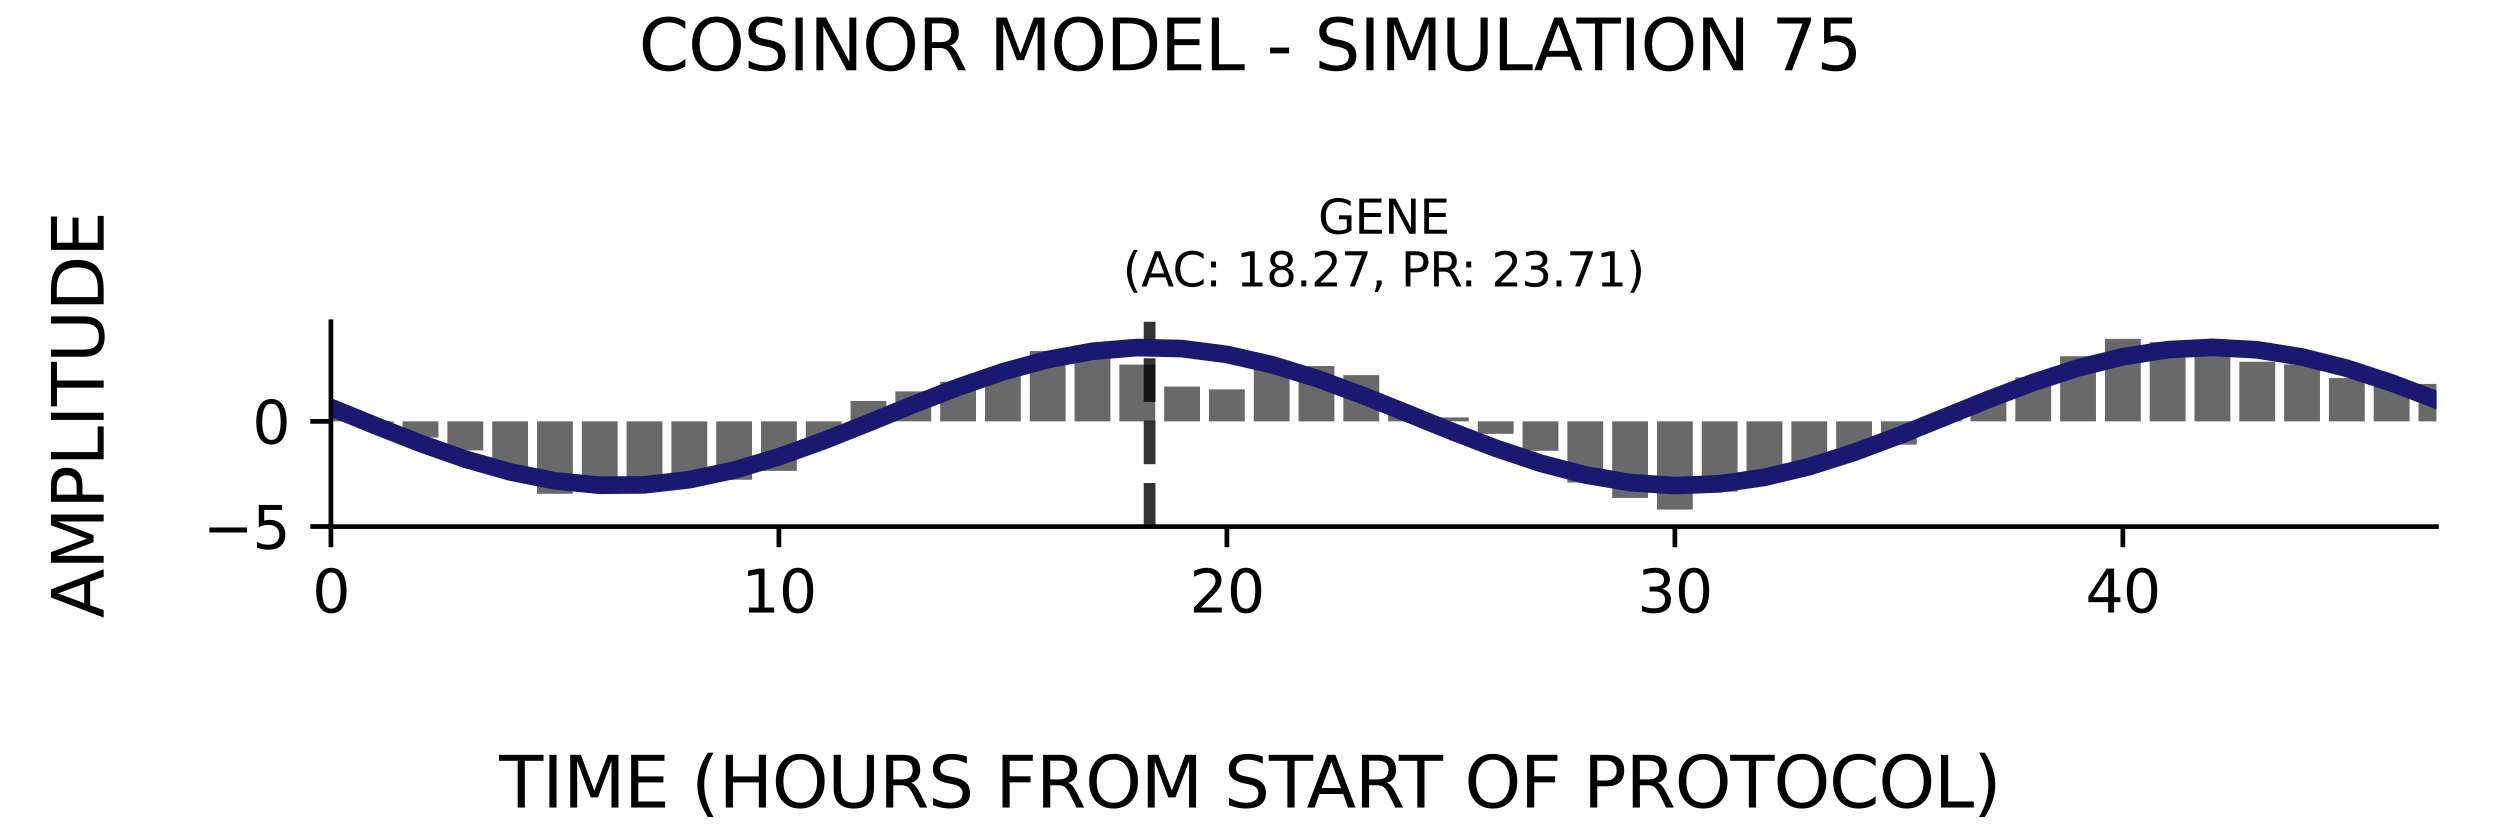 <?xml version="1.0" encoding="utf-8" standalone="no"?>
<!DOCTYPE svg PUBLIC "-//W3C//DTD SVG 1.1//EN"
  "http://www.w3.org/Graphics/SVG/1.1/DTD/svg11.dtd">
<svg xmlns:xlink="http://www.w3.org/1999/xlink" width="424.8pt" height="141.12pt" viewBox="0 0 424.8 141.12" xmlns="http://www.w3.org/2000/svg" version="1.1">
 <defs>
  <style type="text/css">*{stroke-linejoin: round; stroke-linecap: butt}</style>
 </defs>
 <g id="figure_1">
  <g id="patch_1">
   <path d="M 0 141.12 
L 424.8 141.12 
L 424.8 0 
L 0 0 
z
" style="fill: #ffffff"/>
  </g>
  <g id="axes_1">
   <g id="patch_2">
    <path d="M 56.23 89.48 
L 414 89.48 
L 414 54.672 
L 56.23 54.672 
z
" style="fill: #ffffff"/>
   </g>
   <g id="patch_3">
    <path d="M 53.185 71.596 
L 59.275 71.596 
L 59.275 70.151 
L 53.185 70.151 
z
" clip-path="url(#pb19f68dc04)" style="fill: #696969"/>
   </g>
   <g id="patch_4">
    <path d="M 60.797 71.596 
L 66.887 71.596 
L 66.887 71.935 
L 60.797 71.935 
z
" clip-path="url(#pb19f68dc04)" style="fill: #696969"/>
   </g>
   <g id="patch_5">
    <path d="M 68.409 71.596 
L 74.499 71.596 
L 74.499 74.342 
L 68.409 74.342 
z
" clip-path="url(#pb19f68dc04)" style="fill: #696969"/>
   </g>
   <g id="patch_6">
    <path d="M 76.022 71.596 
L 82.111 71.596 
L 82.111 76.534 
L 76.022 76.534 
z
" clip-path="url(#pb19f68dc04)" style="fill: #696969"/>
   </g>
   <g id="patch_7">
    <path d="M 83.634 71.596 
L 89.723 71.596 
L 89.723 80.054 
L 83.634 80.054 
z
" clip-path="url(#pb19f68dc04)" style="fill: #696969"/>
   </g>
   <g id="patch_8">
    <path d="M 91.246 71.596 
L 97.335 71.596 
L 97.335 83.902 
L 91.246 83.902 
z
" clip-path="url(#pb19f68dc04)" style="fill: #696969"/>
   </g>
   <g id="patch_9">
    <path d="M 98.858 71.596 
L 104.948 71.596 
L 104.948 83.334 
L 98.858 83.334 
z
" clip-path="url(#pb19f68dc04)" style="fill: #696969"/>
   </g>
   <g id="patch_10">
    <path d="M 106.47 71.596 
L 112.56 71.596 
L 112.56 81.405 
L 106.47 81.405 
z
" clip-path="url(#pb19f68dc04)" style="fill: #696969"/>
   </g>
   <g id="patch_11">
    <path d="M 114.082 71.596 
L 120.172 71.596 
L 120.172 80.599 
L 114.082 80.599 
z
" clip-path="url(#pb19f68dc04)" style="fill: #696969"/>
   </g>
   <g id="patch_12">
    <path d="M 121.694 71.596 
L 127.784 71.596 
L 127.784 81.516 
L 121.694 81.516 
z
" clip-path="url(#pb19f68dc04)" style="fill: #696969"/>
   </g>
   <g id="patch_13">
    <path d="M 129.306 71.596 
L 135.396 71.596 
L 135.396 80.009 
L 129.306 80.009 
z
" clip-path="url(#pb19f68dc04)" style="fill: #696969"/>
   </g>
   <g id="patch_14">
    <path d="M 136.919 71.596 
L 143.008 71.596 
L 143.008 75.101 
L 136.919 75.101 
z
" clip-path="url(#pb19f68dc04)" style="fill: #696969"/>
   </g>
   <g id="patch_15">
    <path d="M 144.531 71.596 
L 150.62 71.596 
L 150.62 68.138 
L 144.531 68.138 
z
" clip-path="url(#pb19f68dc04)" style="fill: #696969"/>
   </g>
   <g id="patch_16">
    <path d="M 152.143 71.596 
L 158.233 71.596 
L 158.233 66.5 
L 152.143 66.5 
z
" clip-path="url(#pb19f68dc04)" style="fill: #696969"/>
   </g>
   <g id="patch_17">
    <path d="M 159.755 71.596 
L 165.845 71.596 
L 165.845 64.874 
L 159.755 64.874 
z
" clip-path="url(#pb19f68dc04)" style="fill: #696969"/>
   </g>
   <g id="patch_18">
    <path d="M 167.367 71.596 
L 173.457 71.596 
L 173.457 63.274 
L 167.367 63.274 
z
" clip-path="url(#pb19f68dc04)" style="fill: #696969"/>
   </g>
   <g id="patch_19">
    <path d="M 174.979 71.596 
L 181.069 71.596 
L 181.069 59.651 
L 174.979 59.651 
z
" clip-path="url(#pb19f68dc04)" style="fill: #696969"/>
   </g>
   <g id="patch_20">
    <path d="M 182.591 71.596 
L 188.681 71.596 
L 188.681 59.181 
L 182.591 59.181 
z
" clip-path="url(#pb19f68dc04)" style="fill: #696969"/>
   </g>
   <g id="patch_21">
    <path d="M 190.203 71.596 
L 196.293 71.596 
L 196.293 61.959 
L 190.203 61.959 
z
" clip-path="url(#pb19f68dc04)" style="fill: #696969"/>
   </g>
   <g id="patch_22">
    <path d="M 197.816 71.596 
L 203.905 71.596 
L 203.905 65.688 
L 197.816 65.688 
z
" clip-path="url(#pb19f68dc04)" style="fill: #696969"/>
   </g>
   <g id="patch_23">
    <path d="M 205.428 71.596 
L 211.517 71.596 
L 211.517 66.16 
L 205.428 66.16 
z
" clip-path="url(#pb19f68dc04)" style="fill: #696969"/>
   </g>
   <g id="patch_24">
    <path d="M 213.04 71.596 
L 219.13 71.596 
L 219.13 61.301 
L 213.04 61.301 
z
" clip-path="url(#pb19f68dc04)" style="fill: #696969"/>
   </g>
   <g id="patch_25">
    <path d="M 220.652 71.596 
L 226.742 71.596 
L 226.742 62.196 
L 220.652 62.196 
z
" clip-path="url(#pb19f68dc04)" style="fill: #696969"/>
   </g>
   <g id="patch_26">
    <path d="M 228.264 71.596 
L 234.354 71.596 
L 234.354 63.748 
L 228.264 63.748 
z
" clip-path="url(#pb19f68dc04)" style="fill: #696969"/>
   </g>
   <g id="patch_27">
    <path d="M 235.876 71.596 
L 241.966 71.596 
L 241.966 70.463 
L 235.876 70.463 
z
" clip-path="url(#pb19f68dc04)" style="fill: #696969"/>
   </g>
   <g id="patch_28">
    <path d="M 243.488 71.596 
L 249.578 71.596 
L 249.578 70.925 
L 243.488 70.925 
z
" clip-path="url(#pb19f68dc04)" style="fill: #696969"/>
   </g>
   <g id="patch_29">
    <path d="M 251.1 71.596 
L 257.19 71.596 
L 257.19 73.716 
L 251.1 73.716 
z
" clip-path="url(#pb19f68dc04)" style="fill: #696969"/>
   </g>
   <g id="patch_30">
    <path d="M 258.713 71.596 
L 264.802 71.596 
L 264.802 76.593 
L 258.713 76.593 
z
" clip-path="url(#pb19f68dc04)" style="fill: #696969"/>
   </g>
   <g id="patch_31">
    <path d="M 266.325 71.596 
L 272.414 71.596 
L 272.414 81.995 
L 266.325 81.995 
z
" clip-path="url(#pb19f68dc04)" style="fill: #696969"/>
   </g>
   <g id="patch_32">
    <path d="M 273.937 71.596 
L 280.027 71.596 
L 280.027 84.613 
L 273.937 84.613 
z
" clip-path="url(#pb19f68dc04)" style="fill: #696969"/>
   </g>
   <g id="patch_33">
    <path d="M 281.549 71.596 
L 287.639 71.596 
L 287.639 86.579 
L 281.549 86.579 
z
" clip-path="url(#pb19f68dc04)" style="fill: #696969"/>
   </g>
   <g id="patch_34">
    <path d="M 289.161 71.596 
L 295.251 71.596 
L 295.251 83.536 
L 289.161 83.536 
z
" clip-path="url(#pb19f68dc04)" style="fill: #696969"/>
   </g>
   <g id="patch_35">
    <path d="M 296.773 71.596 
L 302.863 71.596 
L 302.863 80.059 
L 296.773 80.059 
z
" clip-path="url(#pb19f68dc04)" style="fill: #696969"/>
   </g>
   <g id="patch_36">
    <path d="M 304.385 71.596 
L 310.475 71.596 
L 310.475 78.831 
L 304.385 78.831 
z
" clip-path="url(#pb19f68dc04)" style="fill: #696969"/>
   </g>
   <g id="patch_37">
    <path d="M 311.997 71.596 
L 318.087 71.596 
L 318.087 76.22 
L 311.997 76.22 
z
" clip-path="url(#pb19f68dc04)" style="fill: #696969"/>
   </g>
   <g id="patch_38">
    <path d="M 319.61 71.596 
L 325.699 71.596 
L 325.699 75.558 
L 319.61 75.558 
z
" clip-path="url(#pb19f68dc04)" style="fill: #696969"/>
   </g>
   <g id="patch_39">
    <path d="M 327.222 71.596 
L 333.311 71.596 
L 333.311 70.763 
L 327.222 70.763 
z
" clip-path="url(#pb19f68dc04)" style="fill: #696969"/>
   </g>
   <g id="patch_40">
    <path d="M 334.834 71.596 
L 340.924 71.596 
L 340.924 67.975 
L 334.834 67.975 
z
" clip-path="url(#pb19f68dc04)" style="fill: #696969"/>
   </g>
   <g id="patch_41">
    <path d="M 342.446 71.596 
L 348.536 71.596 
L 348.536 64.135 
L 342.446 64.135 
z
" clip-path="url(#pb19f68dc04)" style="fill: #696969"/>
   </g>
   <g id="patch_42">
    <path d="M 350.058 71.596 
L 356.148 71.596 
L 356.148 60.53 
L 350.058 60.53 
z
" clip-path="url(#pb19f68dc04)" style="fill: #696969"/>
   </g>
   <g id="patch_43">
    <path d="M 357.67 71.596 
L 363.76 71.596 
L 363.76 57.573 
L 357.67 57.573 
z
" clip-path="url(#pb19f68dc04)" style="fill: #696969"/>
   </g>
   <g id="patch_44">
    <path d="M 365.282 71.596 
L 371.372 71.596 
L 371.372 58.139 
L 365.282 58.139 
z
" clip-path="url(#pb19f68dc04)" style="fill: #696969"/>
   </g>
   <g id="patch_45">
    <path d="M 372.895 71.596 
L 378.984 71.596 
L 378.984 58.438 
L 372.895 58.438 
z
" clip-path="url(#pb19f68dc04)" style="fill: #696969"/>
   </g>
   <g id="patch_46">
    <path d="M 380.507 71.596 
L 386.596 71.596 
L 386.596 61.461 
L 380.507 61.461 
z
" clip-path="url(#pb19f68dc04)" style="fill: #696969"/>
   </g>
   <g id="patch_47">
    <path d="M 388.119 71.596 
L 394.208 71.596 
L 394.208 61.91 
L 388.119 61.91 
z
" clip-path="url(#pb19f68dc04)" style="fill: #696969"/>
   </g>
   <g id="patch_48">
    <path d="M 395.731 71.596 
L 401.821 71.596 
L 401.821 64.24 
L 395.731 64.24 
z
" clip-path="url(#pb19f68dc04)" style="fill: #696969"/>
   </g>
   <g id="patch_49">
    <path d="M 403.343 71.596 
L 409.433 71.596 
L 409.433 64.836 
L 403.343 64.836 
z
" clip-path="url(#pb19f68dc04)" style="fill: #696969"/>
   </g>
   <g id="patch_50">
    <path d="M 410.955 71.596 
L 417.045 71.596 
L 417.045 65.235 
L 410.955 65.235 
z
" clip-path="url(#pb19f68dc04)" style="fill: #696969"/>
   </g>
   <g id="matplotlib.axis_1">
    <g id="xtick_1">
     <g id="line2d_1">
      <defs>
       <path id="m9db3b5686b" d="M 0 0 
L 0 3.5 
" style="stroke: #000000; stroke-width: 0.8"/>
      </defs>
      <g>
       <use xlink:href="#m9db3b5686b" x="56.23" y="89.48" style="stroke: #000000; stroke-width: 0.8"/>
      </g>
     </g>
     <g id="text_1">
      <!-- 0 -->
      <g transform="translate(53.049 104.078) scale(0.1 -0.1)">
       <defs>
        <path id="DejaVuSans-30" d="M 2034 4250 
Q 1547 4250 1301 3770 
Q 1056 3291 1056 2328 
Q 1056 1369 1301 889 
Q 1547 409 2034 409 
Q 2525 409 2770 889 
Q 3016 1369 3016 2328 
Q 3016 3291 2770 3770 
Q 2525 4250 2034 4250 
z
M 2034 4750 
Q 2819 4750 3233 4129 
Q 3647 3509 3647 2328 
Q 3647 1150 3233 529 
Q 2819 -91 2034 -91 
Q 1250 -91 836 529 
Q 422 1150 422 2328 
Q 422 3509 836 4129 
Q 1250 4750 2034 4750 
z
" transform="scale(0.016)"/>
       </defs>
       <use xlink:href="#DejaVuSans-30"/>
      </g>
     </g>
    </g>
    <g id="xtick_2">
     <g id="line2d_2">
      <g>
       <use xlink:href="#m9db3b5686b" x="132.351" y="89.48" style="stroke: #000000; stroke-width: 0.8"/>
      </g>
     </g>
     <g id="text_2">
      <!-- 10 -->
      <g transform="translate(125.989 104.078) scale(0.1 -0.1)">
       <defs>
        <path id="DejaVuSans-31" d="M 794 531 
L 1825 531 
L 1825 4091 
L 703 3866 
L 703 4441 
L 1819 4666 
L 2450 4666 
L 2450 531 
L 3481 531 
L 3481 0 
L 794 0 
L 794 531 
z
" transform="scale(0.016)"/>
       </defs>
       <use xlink:href="#DejaVuSans-31"/>
       <use xlink:href="#DejaVuSans-30" x="63.623"/>
      </g>
     </g>
    </g>
    <g id="xtick_3">
     <g id="line2d_3">
      <g>
       <use xlink:href="#m9db3b5686b" x="208.473" y="89.48" style="stroke: #000000; stroke-width: 0.8"/>
      </g>
     </g>
     <g id="text_3">
      <!-- 20 -->
      <g transform="translate(202.11 104.078) scale(0.1 -0.1)">
       <defs>
        <path id="DejaVuSans-32" d="M 1228 531 
L 3431 531 
L 3431 0 
L 469 0 
L 469 531 
Q 828 903 1448 1529 
Q 2069 2156 2228 2338 
Q 2531 2678 2651 2914 
Q 2772 3150 2772 3378 
Q 2772 3750 2511 3984 
Q 2250 4219 1831 4219 
Q 1534 4219 1204 4116 
Q 875 4013 500 3803 
L 500 4441 
Q 881 4594 1212 4672 
Q 1544 4750 1819 4750 
Q 2544 4750 2975 4387 
Q 3406 4025 3406 3419 
Q 3406 3131 3298 2873 
Q 3191 2616 2906 2266 
Q 2828 2175 2409 1742 
Q 1991 1309 1228 531 
z
" transform="scale(0.016)"/>
       </defs>
       <use xlink:href="#DejaVuSans-32"/>
       <use xlink:href="#DejaVuSans-30" x="63.623"/>
      </g>
     </g>
    </g>
    <g id="xtick_4">
     <g id="line2d_4">
      <g>
       <use xlink:href="#m9db3b5686b" x="284.594" y="89.48" style="stroke: #000000; stroke-width: 0.8"/>
      </g>
     </g>
     <g id="text_4">
      <!-- 30 -->
      <g transform="translate(278.231 104.078) scale(0.1 -0.1)">
       <defs>
        <path id="DejaVuSans-33" d="M 2597 2516 
Q 3050 2419 3304 2112 
Q 3559 1806 3559 1356 
Q 3559 666 3084 287 
Q 2609 -91 1734 -91 
Q 1441 -91 1130 -33 
Q 819 25 488 141 
L 488 750 
Q 750 597 1062 519 
Q 1375 441 1716 441 
Q 2309 441 2620 675 
Q 2931 909 2931 1356 
Q 2931 1769 2642 2001 
Q 2353 2234 1838 2234 
L 1294 2234 
L 1294 2753 
L 1863 2753 
Q 2328 2753 2575 2939 
Q 2822 3125 2822 3475 
Q 2822 3834 2567 4026 
Q 2313 4219 1838 4219 
Q 1578 4219 1281 4162 
Q 984 4106 628 3988 
L 628 4550 
Q 988 4650 1302 4700 
Q 1616 4750 1894 4750 
Q 2613 4750 3031 4423 
Q 3450 4097 3450 3541 
Q 3450 3153 3228 2886 
Q 3006 2619 2597 2516 
z
" transform="scale(0.016)"/>
       </defs>
       <use xlink:href="#DejaVuSans-33"/>
       <use xlink:href="#DejaVuSans-30" x="63.623"/>
      </g>
     </g>
    </g>
    <g id="xtick_5">
     <g id="line2d_5">
      <g>
       <use xlink:href="#m9db3b5686b" x="360.715" y="89.48" style="stroke: #000000; stroke-width: 0.8"/>
      </g>
     </g>
     <g id="text_5">
      <!-- 40 -->
      <g transform="translate(354.353 104.078) scale(0.1 -0.1)">
       <defs>
        <path id="DejaVuSans-34" d="M 2419 4116 
L 825 1625 
L 2419 1625 
L 2419 4116 
z
M 2253 4666 
L 3047 4666 
L 3047 1625 
L 3713 1625 
L 3713 1100 
L 3047 1100 
L 3047 0 
L 2419 0 
L 2419 1100 
L 313 1100 
L 313 1709 
L 2253 4666 
z
" transform="scale(0.016)"/>
       </defs>
       <use xlink:href="#DejaVuSans-34"/>
       <use xlink:href="#DejaVuSans-30" x="63.623"/>
      </g>
     </g>
    </g>
   </g>
   <g id="matplotlib.axis_2">
    <g id="ytick_1">
     <g id="line2d_6">
      <defs>
       <path id="mbfeac4dc9c" d="M 0 0 
L -3.5 0 
" style="stroke: #000000; stroke-width: 0.8"/>
      </defs>
      <g>
       <use xlink:href="#mbfeac4dc9c" x="56.23" y="89.464" style="stroke: #000000; stroke-width: 0.8"/>
      </g>
     </g>
     <g id="text_6">
      <!-- −5 -->
      <g transform="translate(34.488 93.264) scale(0.1 -0.1)">
       <defs>
        <path id="DejaVuSans-2212" d="M 678 2272 
L 4684 2272 
L 4684 1741 
L 678 1741 
L 678 2272 
z
" transform="scale(0.016)"/>
        <path id="DejaVuSans-35" d="M 691 4666 
L 3169 4666 
L 3169 4134 
L 1269 4134 
L 1269 2991 
Q 1406 3038 1543 3061 
Q 1681 3084 1819 3084 
Q 2600 3084 3056 2656 
Q 3513 2228 3513 1497 
Q 3513 744 3044 326 
Q 2575 -91 1722 -91 
Q 1428 -91 1123 -41 
Q 819 9 494 109 
L 494 744 
Q 775 591 1075 516 
Q 1375 441 1709 441 
Q 2250 441 2565 725 
Q 2881 1009 2881 1497 
Q 2881 1984 2565 2268 
Q 2250 2553 1709 2553 
Q 1456 2553 1204 2497 
Q 953 2441 691 2322 
L 691 4666 
z
" transform="scale(0.016)"/>
       </defs>
       <use xlink:href="#DejaVuSans-2212"/>
       <use xlink:href="#DejaVuSans-35" x="83.789"/>
      </g>
     </g>
    </g>
    <g id="ytick_2">
     <g id="line2d_7">
      <g>
       <use xlink:href="#mbfeac4dc9c" x="56.23" y="71.596" style="stroke: #000000; stroke-width: 0.8"/>
      </g>
     </g>
     <g id="text_7">
      <!-- 0 -->
      <g transform="translate(42.867 75.396) scale(0.1 -0.1)">
       <use xlink:href="#DejaVuSans-30"/>
      </g>
     </g>
    </g>
   </g>
   <g id="line2d_8">
    <path d="M 56.23 69.244 
L 63.842 72.349 
L 71.454 75.344 
L 79.066 78.019 
L 86.679 80.189 
L 94.291 81.702 
L 101.903 82.451 
L 109.515 82.385 
L 117.127 81.509 
L 124.739 79.883 
L 132.351 77.621 
L 139.963 74.88 
L 147.576 71.854 
L 155.188 68.751 
L 162.8 65.79 
L 170.412 63.177 
L 178.024 61.094 
L 185.636 59.687 
L 193.248 59.053 
L 200.86 59.238 
L 208.473 60.229 
L 216.085 61.955 
L 223.697 64.297 
L 231.309 67.092 
L 238.921 70.143 
L 246.533 73.238 
L 254.145 76.161 
L 261.757 78.708 
L 269.37 80.701 
L 276.982 82.001 
L 284.594 82.517 
L 292.206 82.213 
L 299.818 81.11 
L 307.43 79.286 
L 315.042 76.867 
L 322.654 74.023 
L 330.267 70.952 
L 337.879 67.868 
L 345.491 64.988 
L 353.103 62.511 
L 360.715 60.611 
L 368.327 59.42 
L 375.939 59.022 
L 383.551 59.445 
L 391.164 60.658 
L 398.776 62.578 
L 406.388 65.069 
L 414 67.959 
" clip-path="url(#pb19f68dc04)" style="fill: none; stroke: #191970; stroke-width: 3; stroke-linecap: square"/>
   </g>
   <g id="line2d_9">
    <path d="M 195.341 89.48 
L 195.341 54.672 
" clip-path="url(#pb19f68dc04)" style="fill: none; stroke-dasharray: 7.4,3.2; stroke-dashoffset: 0; stroke: #000000; stroke-opacity: 0.8; stroke-width: 2"/>
   </g>
   <g id="patch_51">
    <path d="M 56.23 89.48 
L 56.23 54.672 
" style="fill: none; stroke: #000000; stroke-width: 0.8; stroke-linejoin: miter; stroke-linecap: square"/>
   </g>
   <g id="patch_52">
    <path d="M 56.23 89.48 
L 414 89.48 
" style="fill: none; stroke: #000000; stroke-width: 0.8; stroke-linejoin: miter; stroke-linecap: square"/>
   </g>
   <g id="text_8">
    <!-- GENE -->
    <g transform="translate(223.968 39.714) scale(0.08 -0.08)">
     <defs>
      <path id="DejaVuSans-47" d="M 3809 666 
L 3809 1919 
L 2778 1919 
L 2778 2438 
L 4434 2438 
L 4434 434 
Q 4069 175 3628 42 
Q 3188 -91 2688 -91 
Q 1594 -91 976 548 
Q 359 1188 359 2328 
Q 359 3472 976 4111 
Q 1594 4750 2688 4750 
Q 3144 4750 3555 4637 
Q 3966 4525 4313 4306 
L 4313 3634 
Q 3963 3931 3569 4081 
Q 3175 4231 2741 4231 
Q 1884 4231 1454 3753 
Q 1025 3275 1025 2328 
Q 1025 1384 1454 906 
Q 1884 428 2741 428 
Q 3075 428 3337 486 
Q 3600 544 3809 666 
z
" transform="scale(0.016)"/>
      <path id="DejaVuSans-45" d="M 628 4666 
L 3578 4666 
L 3578 4134 
L 1259 4134 
L 1259 2753 
L 3481 2753 
L 3481 2222 
L 1259 2222 
L 1259 531 
L 3634 531 
L 3634 0 
L 628 0 
L 628 4666 
z
" transform="scale(0.016)"/>
      <path id="DejaVuSans-4e" d="M 628 4666 
L 1478 4666 
L 3547 763 
L 3547 4666 
L 4159 4666 
L 4159 0 
L 3309 0 
L 1241 3903 
L 1241 0 
L 628 0 
L 628 4666 
z
" transform="scale(0.016)"/>
     </defs>
     <use xlink:href="#DejaVuSans-47"/>
     <use xlink:href="#DejaVuSans-45" x="77.49"/>
     <use xlink:href="#DejaVuSans-4e" x="140.674"/>
     <use xlink:href="#DejaVuSans-45" x="215.479"/>
    </g>
    <!-- (AC: 18.27, PR: 23.71) -->
    <g transform="translate(190.786 48.672) scale(0.08 -0.08)">
     <defs>
      <path id="DejaVuSans-28" d="M 1984 4856 
Q 1566 4138 1362 3434 
Q 1159 2731 1159 2009 
Q 1159 1288 1364 580 
Q 1569 -128 1984 -844 
L 1484 -844 
Q 1016 -109 783 600 
Q 550 1309 550 2009 
Q 550 2706 781 3412 
Q 1013 4119 1484 4856 
L 1984 4856 
z
" transform="scale(0.016)"/>
      <path id="DejaVuSans-41" d="M 2188 4044 
L 1331 1722 
L 3047 1722 
L 2188 4044 
z
M 1831 4666 
L 2547 4666 
L 4325 0 
L 3669 0 
L 3244 1197 
L 1141 1197 
L 716 0 
L 50 0 
L 1831 4666 
z
" transform="scale(0.016)"/>
      <path id="DejaVuSans-43" d="M 4122 4306 
L 4122 3641 
Q 3803 3938 3442 4084 
Q 3081 4231 2675 4231 
Q 1875 4231 1450 3742 
Q 1025 3253 1025 2328 
Q 1025 1406 1450 917 
Q 1875 428 2675 428 
Q 3081 428 3442 575 
Q 3803 722 4122 1019 
L 4122 359 
Q 3791 134 3420 21 
Q 3050 -91 2638 -91 
Q 1578 -91 968 557 
Q 359 1206 359 2328 
Q 359 3453 968 4101 
Q 1578 4750 2638 4750 
Q 3056 4750 3426 4639 
Q 3797 4528 4122 4306 
z
" transform="scale(0.016)"/>
      <path id="DejaVuSans-3a" d="M 750 794 
L 1409 794 
L 1409 0 
L 750 0 
L 750 794 
z
M 750 3309 
L 1409 3309 
L 1409 2516 
L 750 2516 
L 750 3309 
z
" transform="scale(0.016)"/>
      <path id="DejaVuSans-20" transform="scale(0.016)"/>
      <path id="DejaVuSans-38" d="M 2034 2216 
Q 1584 2216 1326 1975 
Q 1069 1734 1069 1313 
Q 1069 891 1326 650 
Q 1584 409 2034 409 
Q 2484 409 2743 651 
Q 3003 894 3003 1313 
Q 3003 1734 2745 1975 
Q 2488 2216 2034 2216 
z
M 1403 2484 
Q 997 2584 770 2862 
Q 544 3141 544 3541 
Q 544 4100 942 4425 
Q 1341 4750 2034 4750 
Q 2731 4750 3128 4425 
Q 3525 4100 3525 3541 
Q 3525 3141 3298 2862 
Q 3072 2584 2669 2484 
Q 3125 2378 3379 2068 
Q 3634 1759 3634 1313 
Q 3634 634 3220 271 
Q 2806 -91 2034 -91 
Q 1263 -91 848 271 
Q 434 634 434 1313 
Q 434 1759 690 2068 
Q 947 2378 1403 2484 
z
M 1172 3481 
Q 1172 3119 1398 2916 
Q 1625 2713 2034 2713 
Q 2441 2713 2670 2916 
Q 2900 3119 2900 3481 
Q 2900 3844 2670 4047 
Q 2441 4250 2034 4250 
Q 1625 4250 1398 4047 
Q 1172 3844 1172 3481 
z
" transform="scale(0.016)"/>
      <path id="DejaVuSans-2e" d="M 684 794 
L 1344 794 
L 1344 0 
L 684 0 
L 684 794 
z
" transform="scale(0.016)"/>
      <path id="DejaVuSans-37" d="M 525 4666 
L 3525 4666 
L 3525 4397 
L 1831 0 
L 1172 0 
L 2766 4134 
L 525 4134 
L 525 4666 
z
" transform="scale(0.016)"/>
      <path id="DejaVuSans-2c" d="M 750 794 
L 1409 794 
L 1409 256 
L 897 -744 
L 494 -744 
L 750 256 
L 750 794 
z
" transform="scale(0.016)"/>
      <path id="DejaVuSans-50" d="M 1259 4147 
L 1259 2394 
L 2053 2394 
Q 2494 2394 2734 2622 
Q 2975 2850 2975 3272 
Q 2975 3691 2734 3919 
Q 2494 4147 2053 4147 
L 1259 4147 
z
M 628 4666 
L 2053 4666 
Q 2838 4666 3239 4311 
Q 3641 3956 3641 3272 
Q 3641 2581 3239 2228 
Q 2838 1875 2053 1875 
L 1259 1875 
L 1259 0 
L 628 0 
L 628 4666 
z
" transform="scale(0.016)"/>
      <path id="DejaVuSans-52" d="M 2841 2188 
Q 3044 2119 3236 1894 
Q 3428 1669 3622 1275 
L 4263 0 
L 3584 0 
L 2988 1197 
Q 2756 1666 2539 1819 
Q 2322 1972 1947 1972 
L 1259 1972 
L 1259 0 
L 628 0 
L 628 4666 
L 2053 4666 
Q 2853 4666 3247 4331 
Q 3641 3997 3641 3322 
Q 3641 2881 3436 2590 
Q 3231 2300 2841 2188 
z
M 1259 4147 
L 1259 2491 
L 2053 2491 
Q 2509 2491 2742 2702 
Q 2975 2913 2975 3322 
Q 2975 3731 2742 3939 
Q 2509 4147 2053 4147 
L 1259 4147 
z
" transform="scale(0.016)"/>
      <path id="DejaVuSans-29" d="M 513 4856 
L 1013 4856 
Q 1481 4119 1714 3412 
Q 1947 2706 1947 2009 
Q 1947 1309 1714 600 
Q 1481 -109 1013 -844 
L 513 -844 
Q 928 -128 1133 580 
Q 1338 1288 1338 2009 
Q 1338 2731 1133 3434 
Q 928 4138 513 4856 
z
" transform="scale(0.016)"/>
     </defs>
     <use xlink:href="#DejaVuSans-28"/>
     <use xlink:href="#DejaVuSans-41" x="39.014"/>
     <use xlink:href="#DejaVuSans-43" x="105.672"/>
     <use xlink:href="#DejaVuSans-3a" x="175.496"/>
     <use xlink:href="#DejaVuSans-20" x="209.188"/>
     <use xlink:href="#DejaVuSans-31" x="240.975"/>
     <use xlink:href="#DejaVuSans-38" x="304.598"/>
     <use xlink:href="#DejaVuSans-2e" x="368.221"/>
     <use xlink:href="#DejaVuSans-32" x="400.008"/>
     <use xlink:href="#DejaVuSans-37" x="463.631"/>
     <use xlink:href="#DejaVuSans-2c" x="527.254"/>
     <use xlink:href="#DejaVuSans-20" x="559.041"/>
     <use xlink:href="#DejaVuSans-50" x="590.828"/>
     <use xlink:href="#DejaVuSans-52" x="651.131"/>
     <use xlink:href="#DejaVuSans-3a" x="717.488"/>
     <use xlink:href="#DejaVuSans-20" x="751.18"/>
     <use xlink:href="#DejaVuSans-32" x="782.967"/>
     <use xlink:href="#DejaVuSans-33" x="846.59"/>
     <use xlink:href="#DejaVuSans-2e" x="910.213"/>
     <use xlink:href="#DejaVuSans-37" x="942"/>
     <use xlink:href="#DejaVuSans-31" x="1005.623"/>
     <use xlink:href="#DejaVuSans-29" x="1069.246"/>
    </g>
   </g>
  </g>
  <g id="text_9">
   <!-- COSINOR MODEL - SIMULATION 75 -->
   <g transform="translate(108.534 11.941) scale(0.12 -0.12)">
    <defs>
     <path id="DejaVuSans-4f" d="M 2522 4238 
Q 1834 4238 1429 3725 
Q 1025 3213 1025 2328 
Q 1025 1447 1429 934 
Q 1834 422 2522 422 
Q 3209 422 3611 934 
Q 4013 1447 4013 2328 
Q 4013 3213 3611 3725 
Q 3209 4238 2522 4238 
z
M 2522 4750 
Q 3503 4750 4090 4092 
Q 4678 3434 4678 2328 
Q 4678 1225 4090 567 
Q 3503 -91 2522 -91 
Q 1538 -91 948 565 
Q 359 1222 359 2328 
Q 359 3434 948 4092 
Q 1538 4750 2522 4750 
z
" transform="scale(0.016)"/>
     <path id="DejaVuSans-53" d="M 3425 4513 
L 3425 3897 
Q 3066 4069 2747 4153 
Q 2428 4238 2131 4238 
Q 1616 4238 1336 4038 
Q 1056 3838 1056 3469 
Q 1056 3159 1242 3001 
Q 1428 2844 1947 2747 
L 2328 2669 
Q 3034 2534 3370 2195 
Q 3706 1856 3706 1288 
Q 3706 609 3251 259 
Q 2797 -91 1919 -91 
Q 1588 -91 1214 -16 
Q 841 59 441 206 
L 441 856 
Q 825 641 1194 531 
Q 1563 422 1919 422 
Q 2459 422 2753 634 
Q 3047 847 3047 1241 
Q 3047 1584 2836 1778 
Q 2625 1972 2144 2069 
L 1759 2144 
Q 1053 2284 737 2584 
Q 422 2884 422 3419 
Q 422 4038 858 4394 
Q 1294 4750 2059 4750 
Q 2388 4750 2728 4690 
Q 3069 4631 3425 4513 
z
" transform="scale(0.016)"/>
     <path id="DejaVuSans-49" d="M 628 4666 
L 1259 4666 
L 1259 0 
L 628 0 
L 628 4666 
z
" transform="scale(0.016)"/>
     <path id="DejaVuSans-4d" d="M 628 4666 
L 1569 4666 
L 2759 1491 
L 3956 4666 
L 4897 4666 
L 4897 0 
L 4281 0 
L 4281 4097 
L 3078 897 
L 2444 897 
L 1241 4097 
L 1241 0 
L 628 0 
L 628 4666 
z
" transform="scale(0.016)"/>
     <path id="DejaVuSans-44" d="M 1259 4147 
L 1259 519 
L 2022 519 
Q 2988 519 3436 956 
Q 3884 1394 3884 2338 
Q 3884 3275 3436 3711 
Q 2988 4147 2022 4147 
L 1259 4147 
z
M 628 4666 
L 1925 4666 
Q 3281 4666 3915 4102 
Q 4550 3538 4550 2338 
Q 4550 1131 3912 565 
Q 3275 0 1925 0 
L 628 0 
L 628 4666 
z
" transform="scale(0.016)"/>
     <path id="DejaVuSans-4c" d="M 628 4666 
L 1259 4666 
L 1259 531 
L 3531 531 
L 3531 0 
L 628 0 
L 628 4666 
z
" transform="scale(0.016)"/>
     <path id="DejaVuSans-2d" d="M 313 2009 
L 1997 2009 
L 1997 1497 
L 313 1497 
L 313 2009 
z
" transform="scale(0.016)"/>
     <path id="DejaVuSans-55" d="M 556 4666 
L 1191 4666 
L 1191 1831 
Q 1191 1081 1462 751 
Q 1734 422 2344 422 
Q 2950 422 3222 751 
Q 3494 1081 3494 1831 
L 3494 4666 
L 4128 4666 
L 4128 1753 
Q 4128 841 3676 375 
Q 3225 -91 2344 -91 
Q 1459 -91 1007 375 
Q 556 841 556 1753 
L 556 4666 
z
" transform="scale(0.016)"/>
     <path id="DejaVuSans-54" d="M -19 4666 
L 3928 4666 
L 3928 4134 
L 2272 4134 
L 2272 0 
L 1638 0 
L 1638 4134 
L -19 4134 
L -19 4666 
z
" transform="scale(0.016)"/>
    </defs>
    <use xlink:href="#DejaVuSans-43"/>
    <use xlink:href="#DejaVuSans-4f" x="69.824"/>
    <use xlink:href="#DejaVuSans-53" x="148.535"/>
    <use xlink:href="#DejaVuSans-49" x="212.012"/>
    <use xlink:href="#DejaVuSans-4e" x="241.504"/>
    <use xlink:href="#DejaVuSans-4f" x="316.309"/>
    <use xlink:href="#DejaVuSans-52" x="395.02"/>
    <use xlink:href="#DejaVuSans-20" x="464.502"/>
    <use xlink:href="#DejaVuSans-4d" x="496.289"/>
    <use xlink:href="#DejaVuSans-4f" x="582.568"/>
    <use xlink:href="#DejaVuSans-44" x="661.279"/>
    <use xlink:href="#DejaVuSans-45" x="738.281"/>
    <use xlink:href="#DejaVuSans-4c" x="801.465"/>
    <use xlink:href="#DejaVuSans-20" x="857.178"/>
    <use xlink:href="#DejaVuSans-2d" x="888.965"/>
    <use xlink:href="#DejaVuSans-20" x="925.049"/>
    <use xlink:href="#DejaVuSans-53" x="956.836"/>
    <use xlink:href="#DejaVuSans-49" x="1020.312"/>
    <use xlink:href="#DejaVuSans-4d" x="1049.805"/>
    <use xlink:href="#DejaVuSans-55" x="1136.084"/>
    <use xlink:href="#DejaVuSans-4c" x="1209.277"/>
    <use xlink:href="#DejaVuSans-41" x="1267.24"/>
    <use xlink:href="#DejaVuSans-54" x="1327.898"/>
    <use xlink:href="#DejaVuSans-49" x="1388.982"/>
    <use xlink:href="#DejaVuSans-4f" x="1418.475"/>
    <use xlink:href="#DejaVuSans-4e" x="1497.186"/>
    <use xlink:href="#DejaVuSans-20" x="1571.99"/>
    <use xlink:href="#DejaVuSans-37" x="1603.777"/>
    <use xlink:href="#DejaVuSans-35" x="1667.4"/>
   </g>
  </g>
  <g id="text_10">
   <!-- TIME (HOURS FROM START OF PROTOCOL) -->
   <g transform="translate(84.817 137.213) scale(0.12 -0.12)">
    <defs>
     <path id="DejaVuSans-48" d="M 628 4666 
L 1259 4666 
L 1259 2753 
L 3553 2753 
L 3553 4666 
L 4184 4666 
L 4184 0 
L 3553 0 
L 3553 2222 
L 1259 2222 
L 1259 0 
L 628 0 
L 628 4666 
z
" transform="scale(0.016)"/>
     <path id="DejaVuSans-46" d="M 628 4666 
L 3309 4666 
L 3309 4134 
L 1259 4134 
L 1259 2759 
L 3109 2759 
L 3109 2228 
L 1259 2228 
L 1259 0 
L 628 0 
L 628 4666 
z
" transform="scale(0.016)"/>
    </defs>
    <use xlink:href="#DejaVuSans-54"/>
    <use xlink:href="#DejaVuSans-49" x="61.084"/>
    <use xlink:href="#DejaVuSans-4d" x="90.576"/>
    <use xlink:href="#DejaVuSans-45" x="176.855"/>
    <use xlink:href="#DejaVuSans-20" x="240.039"/>
    <use xlink:href="#DejaVuSans-28" x="271.826"/>
    <use xlink:href="#DejaVuSans-48" x="310.84"/>
    <use xlink:href="#DejaVuSans-4f" x="386.035"/>
    <use xlink:href="#DejaVuSans-55" x="464.746"/>
    <use xlink:href="#DejaVuSans-52" x="537.939"/>
    <use xlink:href="#DejaVuSans-53" x="607.422"/>
    <use xlink:href="#DejaVuSans-20" x="670.898"/>
    <use xlink:href="#DejaVuSans-46" x="702.686"/>
    <use xlink:href="#DejaVuSans-52" x="760.205"/>
    <use xlink:href="#DejaVuSans-4f" x="829.688"/>
    <use xlink:href="#DejaVuSans-4d" x="908.398"/>
    <use xlink:href="#DejaVuSans-20" x="994.678"/>
    <use xlink:href="#DejaVuSans-53" x="1026.465"/>
    <use xlink:href="#DejaVuSans-54" x="1089.941"/>
    <use xlink:href="#DejaVuSans-41" x="1143.275"/>
    <use xlink:href="#DejaVuSans-52" x="1211.684"/>
    <use xlink:href="#DejaVuSans-54" x="1273.916"/>
    <use xlink:href="#DejaVuSans-20" x="1335"/>
    <use xlink:href="#DejaVuSans-4f" x="1366.787"/>
    <use xlink:href="#DejaVuSans-46" x="1445.498"/>
    <use xlink:href="#DejaVuSans-20" x="1503.018"/>
    <use xlink:href="#DejaVuSans-50" x="1534.805"/>
    <use xlink:href="#DejaVuSans-52" x="1595.107"/>
    <use xlink:href="#DejaVuSans-4f" x="1664.59"/>
    <use xlink:href="#DejaVuSans-54" x="1743.301"/>
    <use xlink:href="#DejaVuSans-4f" x="1804.385"/>
    <use xlink:href="#DejaVuSans-43" x="1883.096"/>
    <use xlink:href="#DejaVuSans-4f" x="1952.92"/>
    <use xlink:href="#DejaVuSans-4c" x="2031.631"/>
    <use xlink:href="#DejaVuSans-29" x="2087.344"/>
   </g>
  </g>
  <g id="text_11">
   <!-- AMPLITUDE -->
   <g transform="translate(17.614 105.039) rotate(-90) scale(0.12 -0.12)">
    <use xlink:href="#DejaVuSans-41"/>
    <use xlink:href="#DejaVuSans-4d" x="68.408"/>
    <use xlink:href="#DejaVuSans-50" x="154.688"/>
    <use xlink:href="#DejaVuSans-4c" x="214.99"/>
    <use xlink:href="#DejaVuSans-49" x="270.703"/>
    <use xlink:href="#DejaVuSans-54" x="300.195"/>
    <use xlink:href="#DejaVuSans-55" x="361.279"/>
    <use xlink:href="#DejaVuSans-44" x="434.473"/>
    <use xlink:href="#DejaVuSans-45" x="511.475"/>
   </g>
  </g>
 </g>
 <defs>
  <clipPath id="pb19f68dc04">
   <rect x="56.23" y="54.672" width="357.77" height="34.808"/>
  </clipPath>
 </defs>
</svg>
